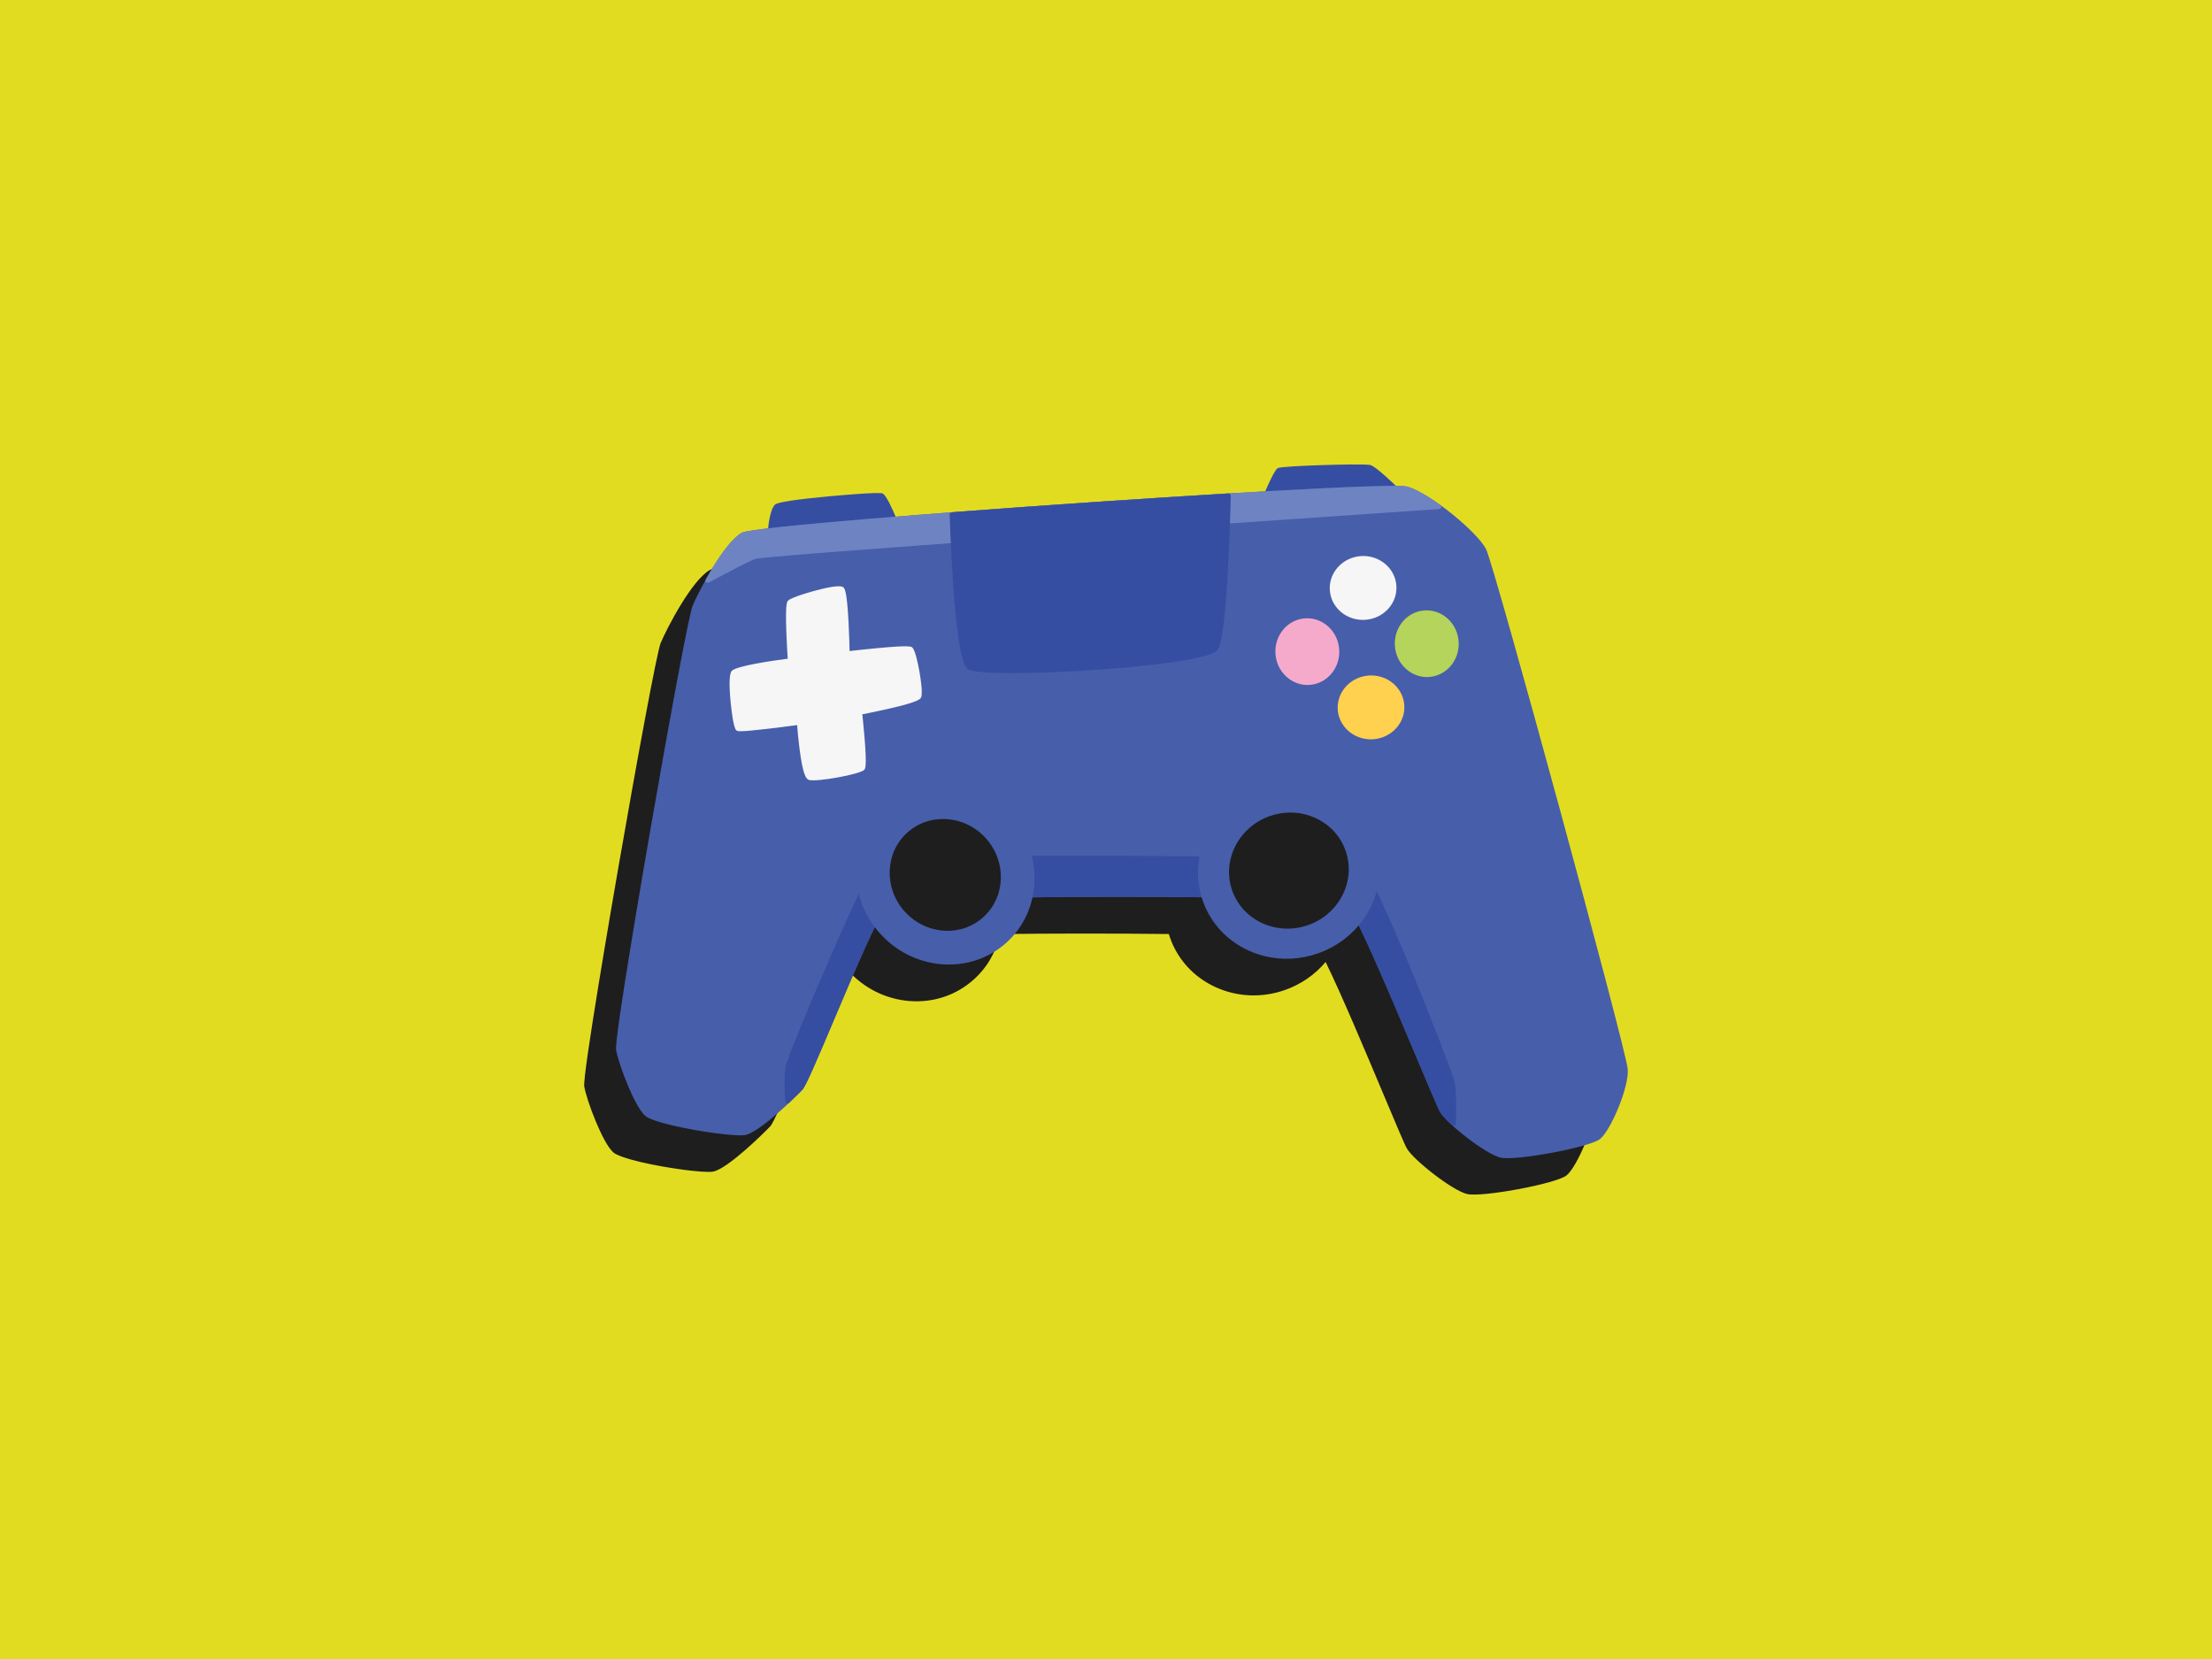 <?xml version="1.0" encoding="UTF-8"?>
<svg id="Layer_1" data-name="Layer 1" xmlns="http://www.w3.org/2000/svg" viewBox="0 0 1728 1296">
  <defs>
    <style>
      .cls-1 {
        fill: #f6f6f6;
      }

      .cls-1, .cls-2, .cls-3, .cls-4, .cls-5, .cls-6, .cls-7, .cls-8, .cls-9 {
        stroke-width: 0px;
      }

      .cls-2 {
        fill: #475eab;
      }

      .cls-3 {
        fill: #6e84c2;
      }

      .cls-4 {
        fill: #364ea1;
      }

      .cls-5 {
        fill: #1e1e1e;
      }

      .cls-6 {
        fill: #e2dc21;
      }

      .cls-7 {
        fill: #b4d45b;
      }

      .cls-8 {
        fill: #ffd14e;
      }

      .cls-9 {
        fill: #f6aacb;
      }
    </style>
  </defs>
  <rect class="cls-6" width="1728" height="1296"/>
  <g>
    <g>
      <path class="cls-5" d="M1243.59,863.68c-1.7-17.4-103.69-391.76-110.18-404.84-6.49-13.08-43.03-42.88-60.34-47.97-1.13-.33-4.29-.5-9.19-.52-4.9-.02-15.16-14.86-19.43-16.26-4.27-1.4-68.93.77-71.13,2.19s-9.41,18.26-9.41,18.26h0c-85.22,4.8-203.23,12.9-290.54,19.95,0,0-7.1-17.02-9.77-18.36s-78.15,4.91-81.93,8.36-5.02,18.84-5.02,18.84c-12.16,1.4-19.66,2.56-21.15,3.39-13.25,7.37-32.23,43.16-37.76,56.21-5.53,13.05-61.69,333.85-59.58,345.59,2.11,11.73,14.36,43.34,21.98,50.28,7.61,6.94,66.7,16.65,76.73,14.69,10.03-1.96,37.11-27.84,43.59-34.83,5.33-5.76,39.3-92.85,57.47-129.08,1.69,2.44,3.53,4.78,5.5,6.99,25.5,28.63,68.45,31.98,95.92,7.47,10.96-9.77,17.79-22.5,20.44-36.08,42.93-.59,91.77-.55,134.61-.05.36,1.29.76,2.56,1.2,3.82,12.12,34.76,51.29,52.69,87.48,40.04,13.55-4.74,24.77-13.09,32.86-23.51,19.92,39.95,60.38,140.89,64.66,148.09,5.24,8.82,34.98,32.02,45.84,34.66,10.86,2.65,68.43-7.96,76.19-14.13s22.28-39.8,20.97-53.21h0Z"/>
      <path class="cls-5" d="M499.64,907.57c-9.99-2.39-18.01-5.02-20.69-7.47-8.22-7.5-20.46-39.78-22.52-51.26-1.5-8.37,22.17-145.5,26.93-172.91,14.09-81.13,29.87-166.84,32.77-173.67,5.07-11.95,24.39-49.2,38.52-57.06.72-.4,2.39-1.33,20.39-3.44.44-4.42,1.87-15.28,5.46-18.56,2.02-1.84,16.28-4,42.4-6.43,6.47-.6,38.86-3.53,41.49-2.21,1.17.58,4.01,3.73,10.1,18.08,87.53-7.05,203-14.98,288.25-19.79,2.83-6.55,7.45-16.63,9.64-18.04,1.39-.9,13.39-1.71,35.67-2.43,7.86-.25,33.75-1.01,36.94.05,4.21,1.38,16.62,13.27,19.6,16.18,6.38.05,8.18.36,8.97.59,18.35,5.4,54.92,35.81,61.41,48.87,6.59,13.27,108.69,388.41,110.36,405.45,1.33,13.68-13.23,48.07-21.63,54.75-8.11,6.44-66.07,17.24-77.65,14.47h-.04c-11.55-2.83-41.46-26.29-46.92-35.48-1.72-2.9-8.59-19.24-18.11-41.87-14.07-33.46-33.16-78.88-45.41-103.9-8.39,10-19.38,17.56-31.92,21.94-17.93,6.27-37.13,5.45-54.07-2.3-16.96-7.76-29.62-21.55-35.64-38.81-.31-.88-.6-1.77-.86-2.67-44.02-.51-91.91-.49-131.87.05-3.01,13.94-10.15,26.25-20.71,35.66-13.65,12.17-31.4,18.08-50,16.63-18.57-1.45-35.75-10.05-48.39-24.24-1.37-1.54-2.68-3.14-3.92-4.79-8.93,18.22-21.18,47.18-32.04,72.87-13.35,31.57-21.68,51.06-24.42,54.03-3.76,4.06-33.01,33.11-44.54,35.36-6.75,1.32-36.51-2.61-57.55-7.64h0ZM582.81,425.82c-2.36,2.25-3.96,12-4.42,17.66-.07.83-.71,1.5-1.54,1.59-16.79,1.94-19.93,2.87-20.51,3.19-12.61,7.01-31.32,41.97-37.01,55.37-2.43,5.72-16.42,80.06-32.54,172.9-16.72,96.27-27.79,166.87-26.93,171.69,2.17,12.06,14.51,42.99,21.43,49.3,6.73,6.14,64.97,16.27,75.22,14.27,9.27-1.81,35.56-26.66,42.65-34.31,2.47-2.67,13.3-28.26,23.77-53.02,11.42-26.99,24.36-57.58,33.42-75.66.43-.86,1.48-1.21,2.34-.78.26.13.49.33.65.57,1.65,2.38,3.44,4.66,5.37,6.83,12.03,13.51,28.39,21.71,46.05,23.08,17.64,1.37,34.47-4.22,47.4-15.75,10.33-9.21,17.21-21.35,19.89-35.11.16-.81.86-1.4,1.69-1.41,40.65-.56,89.73-.58,134.65-.05.77.01,1.45.53,1.66,1.27.35,1.25.74,2.49,1.16,3.72,5.7,16.36,17.71,29.43,33.79,36.79,16.11,7.37,34.39,8.15,51.47,2.18,12.79-4.47,23.88-12.4,32.05-22.94.37-.47.95-.73,1.55-.67.6.06,1.12.42,1.39.96,12.22,24.51,32.15,71.92,46.71,106.54,9.1,21.65,16.29,38.75,17.89,41.43,4.94,8.32,34.32,31.32,44.75,33.86h.03c10.33,2.48,67.46-8.08,74.66-13.8,7.01-5.57,21.63-38.21,20.32-51.67-1.66-16.99-103.44-391-110.01-404.23-6.09-12.26-41.94-41.98-59.26-47.07-.42-.13-2.14-.42-8.71-.45-.45,0-.89-.18-1.21-.5-5.75-5.63-15.92-14.92-18.76-15.85-.03,0-.06-.02-.09-.02-4.76-1.14-64.19.65-69.62,2.09-1.3,1.3-5.45,9.89-8.63,17.32-.24.65-.85,1.1-1.54,1.14-85.74,4.83-202.48,12.84-290.5,19.95-.73.06-1.47-.4-1.76-1.08-3.64-8.7-7.48-16.21-8.87-17.4-2.51-.34-19.13.59-39.94,2.53-25.35,2.36-38.4,4.48-40.14,5.54h0Z"/>
    </g>
    <g>
      <g>
        <path class="cls-4" d="M601.66,414.27s1.24-15.4,5.03-18.86c3.79-3.46,79.4-9.7,82.07-8.36,2.67,1.34,9.79,18.38,9.79,18.38l-96.89,8.84Z"/>
        <path class="cls-4" d="M601.26,415.97c-.84-.2-1.41-.98-1.34-1.84.22-2.69,1.51-16.28,5.59-20.01,2.02-1.84,16.31-4.01,42.47-6.43,3.97-.37,38.87-3.56,41.56-2.2,2.83,1.42,7.87,12.68,10.62,19.27.37.89-.05,1.91-.94,2.29-.16.07-.34.11-.52.13l-96.89,8.84c-.19.02-.38,0-.57-.04ZM607.83,396.74c-2.1,2-3.6,9.89-4.23,15.6l92.4-8.43c-2.98-6.88-6.56-14.05-7.96-15.23-2.51-.34-19.16.59-40.01,2.52-25.39,2.36-38.46,4.48-40.21,5.54ZM989.59,385.49s7.22-16.86,9.42-18.28c2.2-1.42,66.97-3.59,71.25-2.18,4.28,1.4,19.47,16.28,19.47,16.28l-100.14,4.18Z"/>
        <path class="cls-4" d="M989.18,387.19c-.94-.22-1.52-1.17-1.29-2.11.02-.1.05-.19.09-.28,2.77-6.48,7.77-17.57,10.08-19.06,1.73-1.12,20.39-1.94,35.74-2.43,7.88-.25,33.83-.99,37.01.05,4.54,1.49,18.56,15.14,20.15,16.69.69.68.7,1.78.02,2.47-.31.32-.73.5-1.17.52l-100.14,4.18c-.16,0-.32,0-.48-.05ZM999.88,368.76c-1.16,1.16-4.58,8.11-7.57,14.87l93.26-3.89c-5.79-5.48-13.45-12.26-15.85-13.04-4.04-1.21-64.35.61-69.83,2.06h0Z"/>
      </g>
      <path class="cls-2" d="M483.01,819.91c2.11,11.74,14.39,43.39,22.02,50.34,7.63,6.95,66.82,16.68,76.86,14.72,10.05-1.96,37.17-27.87,43.66-34.87,6.49-7,55.24-134.02,66.62-144.22,11.38-10.19,350.34-7.88,359.89-2.23,9.55,5.64,69.24,155.4,74.5,164.24s35.05,32.06,45.92,34.71c10.88,2.65,68.55-7.96,76.32-14.13,7.77-6.17,22.32-39.84,21-53.27-1.7-17.42-103.92-392.22-110.43-405.32-6.51-13.1-43.11-42.94-60.45-48.04-17.34-5.1-505.18,28.45-518.46,35.83-13.28,7.38-32.28,43.21-37.82,56.27-5.54,13.06-61.75,334.23-59.64,345.97h0Z"/>
      <path class="cls-2" d="M524.58,879.02c-10-2.39-18.04-5.03-20.72-7.48-8.24-7.51-20.5-39.83-22.56-51.32-1.51-8.38,22.18-145.66,26.95-173.1,14.1-81.22,29.9-167.02,32.8-173.86,5.07-11.96,24.43-49.25,38.58-57.12,8.1-4.5,166.26-16.45,258.44-22.81,91.56-6.31,248.91-16.16,261.16-13.22.07.02.14.04.21.05,18.38,5.41,55.02,35.86,61.52,48.94,6.6,13.29,108.94,388.87,110.6,405.93,1.34,13.69-13.24,48.13-21.66,54.81-8.12,6.45-66.18,17.25-77.78,14.47h-.04c-11.57-2.83-41.54-26.33-47.01-35.52-1.72-2.9-8.61-19.26-18.14-41.91-10.01-23.79-22.47-53.4-33.27-77.6-16.25-36.43-21.06-43.28-22.48-44.12-5.18-2.49-87.08-4.57-178.87-4.58-118.1,0-174.99,3.32-178.97,6.61-6.38,5.71-26.15,52.45-42.04,90.01-13.37,31.6-21.71,51.12-24.46,54.09-3.77,4.06-33.07,33.14-44.61,35.39-6.76,1.32-36.57-2.62-57.65-7.66h0ZM1098.29,383.47c-8.62-2.06-117.5,3.52-259.88,13.34-143.3,9.88-251.42,19.29-257.09,22.38-12.63,7.02-31.37,42.01-37.06,55.42-2.43,5.73-16.43,80.15-32.57,173.1-16.74,96.38-27.82,167.06-26.95,171.88,2.17,12.08,14.54,43.04,21.48,49.36,6.74,6.14,65.08,16.3,75.35,14.29,9.29-1.82,35.62-26.69,42.71-34.34,2.48-2.67,13.32-28.3,23.8-53.08,16.86-39.85,35.97-85.02,42.93-91.25,1.22-1.09,4.46-3.99,60.8-5.89,31.09-1.05,74.06-1.62,121-1.61,66.35,0,173.92,1.39,180.15,5.06,6.5,3.84,29.74,58.15,57.19,123.37,9.12,21.67,16.32,38.78,17.92,41.48,4.95,8.33,34.39,31.36,44.83,33.9h.03c10.35,2.48,67.58-8.08,74.78-13.8,7.02-5.58,21.67-38.25,20.35-51.73-1.66-17.01-103.68-391.47-110.26-404.71-6.1-12.28-42.02-42.03-59.37-47.14-.05-.02-.1-.03-.15-.04h0Z"/>
      <path class="cls-4" d="M1060.79,675.34c-11.11-5.48-367.48-7.55-374.9-1.5-7.43,6.05-68.51,149.13-70.41,159.5-1.12,6.12-1,18.76-.22,26.91,4.6-4.31,8.37-8.08,10.3-10.16,6.49-7,55.24-134.02,66.62-144.22,11.38-10.19,350.34-7.88,359.89-2.23,9.55,5.64,69.24,155.4,74.5,164.24,1.45,2.44,4.78,5.98,9.06,9.88.29-12.63.29-26.78-.94-32.04-2.43-10.33-62.78-164.91-73.89-170.39h0Z"/>
      <path class="cls-4" d="M614.85,861.96c-.73-.17-1.26-.79-1.33-1.54-.79-8.24-.92-21.06.25-27.4,1.04-5.67,17.72-46.02,33.25-81.75,9.71-22.35,32.83-74.76,37.77-78.79,1-.82,3.1-2.52,61.22-3.48,33.2-.55,77.93-.72,125.96-.49,67.13.33,182.6,1.79,189.6,5.25,2.05,1.01,5.8,5.14,16.7,28.31,6.55,13.91,14.97,33.27,24.34,55.97,16.28,39.41,32.45,81.63,33.77,87.28,1.05,4.49,1.39,15.41.99,32.48-.02.97-.83,1.73-1.79,1.71-.42-.01-.82-.17-1.13-.45-3.26-2.97-7.53-7.16-9.39-10.28-1.73-2.9-8.61-19.27-18.14-41.92-10.01-23.79-22.47-53.4-33.26-77.6-16.25-36.43-21.06-43.27-22.48-44.11-5.18-2.49-87.08-4.57-178.87-4.58-118.1,0-174.99,3.32-178.97,6.61-6.38,5.71-26.15,52.45-42.04,90.01-13.37,31.6-21.71,51.12-24.46,54.09-1.76,1.89-5.41,5.58-10.39,10.25-.43.4-1.03.56-1.6.42h0ZM686.92,675.26c-2.56,2.38-14.84,27.1-36.7,77.41-17.33,39.88-32.14,76.21-33.02,80.99-.92,5.03-.98,15-.49,22.81,3.56-3.4,6.17-6.06,7.56-7.56,2.48-2.67,13.32-28.3,23.8-53.08,16.86-39.85,35.97-85.02,42.93-91.25,1.22-1.09,4.46-3.99,60.8-5.89,31.09-1.05,74.06-1.62,121-1.61,66.35,0,173.92,1.37,180.15,5.06,6.5,3.84,29.74,58.14,57.19,123.36,9.12,21.67,16.32,38.79,17.93,41.48.98,1.64,3.03,4,5.89,6.8.25-14.34-.08-23.86-.98-27.66-1.16-4.95-16.68-45.78-33.6-86.75-30.35-73.47-37.8-81.7-39.36-82.47-4.98-2.28-85.13-4.37-186.49-4.89-102.79-.52-181.08.84-186.61,3.24h0Z"/>
      <path class="cls-3" d="M1124.08,395.91c-9.36-6.72-18.62-12.15-25.15-14.07-17.34-5.1-505.18,28.45-518.46,35.83-8.53,4.74-19.42,21.22-27.59,35.86,13.72-7.38,30.98-16.49,36.19-18.51,8.1-3.14,444.47-32.95,535.01-39.11h0Z"/>
      <path class="cls-3" d="M552.48,455.23c-.94-.23-1.52-1.17-1.29-2.11.04-.16.1-.3.17-.44,6.29-11.27,18.32-31.01,28.26-36.54,8.1-4.5,166.26-16.45,258.44-22.81,91.56-6.31,248.91-16.16,261.16-13.22.07.02.14.04.21.05,6.26,1.84,15.37,6.93,25.67,14.33.78.56.96,1.66.4,2.44-.3.42-.78.69-1.3.73-241.62,16.43-526.59,36.51-534.53,39.01-4.03,1.56-16.47,7.93-35.96,18.41-.38.2-.82.26-1.24.16h0ZM1098.29,383.47c-8.62-2.06-117.5,3.52-259.88,13.34-143.3,9.88-251.42,19.29-257.09,22.38-6.06,3.36-14.64,14.14-23.9,29.91,12.54-6.7,26.39-13.93,31.01-15.72,8.03-3.11,401.56-30.11,530.58-38.89-8.29-5.64-15.5-9.49-20.57-10.98-.05-.02-.1-.03-.15-.04h0Z"/>
      <path class="cls-1" d="M617.23,516.1s-2.99-42.67-.37-45.63c2.63-2.96,37.38-13.09,40.86-10.26s4.26,50.34,4.26,50.34c0,0,46.73-5.54,49.51-3.45s8.5,32.96,6.43,37.06c-2.06,4.11-46.2,12.45-46.2,12.45,0,0,4.65,41.08,2.1,43.64s-36.12,9.19-41.38,7.35c-5.26-1.84-8.15-43.16-8.15-43.16,0,0-45.25,6.24-47.82,4.82-2.57-1.42-6.93-39.99-3.55-43.97,3.38-3.98,44.29-9.19,44.29-9.19h0Z"/>
      <path class="cls-1" d="M632.23,609.35c-.12-.03-.24-.06-.36-.1-2.24-.78-4.66-4.19-7.2-23.69-1.03-7.86-1.7-15.67-1.97-19.13-3.68.5-12.36,1.65-21.14,2.69-23.82,2.83-25.09,2.13-25.92,1.67-.88-.49-1.78-1.49-3.03-8.35-1.26-6.88-4.7-33.94-1.01-38.29,3.37-3.97,32.49-8.11,43.77-9.58-.23-3.43-.74-11.7-1.06-20.11-.87-22.78.5-24.32,1.24-25.15,2.51-2.83,20.21-7.63,20.96-7.83,19.18-5.17,21.53-3.26,22.31-2.63.97.79,2.78,2.26,4.08,27.5.48,9.24.71,18.37.79,22.24,3.81-.44,12.77-1.44,21.84-2.29,24.74-2.31,26.16-1.24,27.01-.6,2.34,1.76,4.58,12.58,5.7,18.86.91,5.07,2.84,17.19,1.24,20.38-.58,1.15-1.66,3.3-25.04,8.68-8.7,2-17.33,3.72-20.8,4.39.36,3.31,1.19,11.26,1.83,19.31,1.75,21.98.45,23.29-.41,24.15-3.4,3.41-36.41,9.41-42.83,7.87h0ZM633.07,605.96c4.66,1.51,35.8-4.51,39.42-6.89,1.08-3.04-.4-23.69-2.5-42.27-.1-.91.51-1.74,1.41-1.92,20.4-3.86,42.71-9.22,44.99-11.58.44-1.13.41-6.78-1.51-17.64-1.74-9.91-3.62-15.89-4.43-17.11h-.03c-3.47-.84-26.96,1.21-48.24,3.73-.96.11-1.83-.57-1.94-1.53,0-.06-.01-.12-.01-.18-.36-21.88-1.82-45.96-3.64-49-4.14-1.49-35.26,7.32-38.37,10.01-1.28,2.82-.63,24.68.75,44.39.06.93-.6,1.74-1.52,1.86-19.58,2.49-41.09,6.39-43.19,8.59-.72.98-1.36,7.36-.12,20.83,1.02,11.06,2.53,18.62,3.35,20.44,3.9.39,26.47-2.22,46.56-4.99.96-.13,1.84.53,1.97,1.49,0,.04,0,.08.01.12,0,.1.71,9.99,2.01,20.16,2.42,18.84,4.68,21.23,5.02,21.49h0Z"/>
      <ellipse class="cls-2" cx="738.45" cy="683.47" rx="66.75" ry="69.53" transform="translate(-267.55 663.2) rotate(-41.63)"/>
      <path class="cls-2" d="M724.77,751.55c-13.91-3.33-27.1-10.88-37.45-22.5-12.66-14.2-19.25-32.3-18.56-50.94.69-18.67,8.6-35.67,22.27-47.85,28.2-25.13,72.41-21.71,98.56,7.63,26.15,29.34,24.48,73.66-3.71,98.79-17.03,15.18-39.9,19.94-61.1,14.87h0ZM751.31,618.79c-20.13-4.82-41.82-.31-57.96,14.08-12.95,11.54-20.44,27.66-21.1,45.37-.66,17.74,5.62,34.96,17.67,48.49,9.86,11.07,22.43,18.27,35.66,21.43,20.13,4.82,41.82.31,57.96-14.08,26.76-23.85,28.29-65.95,3.43-93.86-9.86-11.07-22.43-18.27-35.66-21.43h0Z"/>
      <ellipse class="cls-5" cx="738.45" cy="683.47" rx="40.95" ry="42.66" transform="translate(-267.55 663.19) rotate(-41.63)"/>
      <path class="cls-5" d="M729.86,725.91c-8.9-2.13-17-6.97-23.29-14.03-16.29-18.28-15.24-45.9,2.33-61.56,8.52-7.6,19.61-11.28,31.23-10.38,11.58.9,22.31,6.27,30.19,15.12,16.29,18.28,15.24,45.9-2.33,61.56-8.52,7.6-19.61,11.28-31.23,10.38-2.33-.18-4.64-.55-6.91-1.09ZM746.22,644.43c-2.08-.5-4.2-.83-6.36-1-10.66-.83-20.82,2.54-28.63,9.5-16.14,14.38-17.05,39.79-2.05,56.63,7.28,8.17,17.17,13.13,27.85,13.96,10.66.83,20.82-2.54,28.63-9.5,16.14-14.38,17.05-39.79,2.05-56.63-5.81-6.52-13.28-10.99-21.49-12.96h0Z"/>
      <ellipse class="cls-2" cx="1006.87" cy="680.14" rx="69.53" ry="66.75" transform="translate(-168.32 371.42) rotate(-19.32)"/>
      <path class="cls-2" d="M988.39,747.02c-4.48-1.07-8.87-2.58-13.11-4.52-16.99-7.77-29.67-21.58-35.7-38.86-6.03-17.29-4.7-35.98,3.76-52.64,8.45-16.64,22.99-29.25,40.96-35.52,37.11-12.96,77.42,5.51,89.87,41.18,6.03,17.29,4.7,35.98-3.76,52.64-8.45,16.64-22.99,29.25-40.96,35.52-13.46,4.7-27.65,5.42-41.05,2.21h0ZM1024.56,616.7c-12.44-2.98-25.99-2.52-39.11,2.06-17.11,5.97-30.95,17.98-38.99,33.81-8.03,15.8-9.3,33.53-3.58,49.91,5.72,16.38,17.74,29.46,33.86,36.84,16.14,7.38,34.45,8.16,51.56,2.19,17.11-5.97,30.95-17.98,38.99-33.81,8.03-15.8,9.3-33.53,3.58-49.91-7.42-21.25-25.29-36.06-46.3-41.09h0Z"/>
      <ellipse class="cls-5" cx="1006.87" cy="680.14" rx="45.19" ry="43.38" transform="translate(-168.32 371.43) rotate(-19.32)"/>
      <path class="cls-5" d="M994.7,724.16c-14.58-3.49-26.99-13.78-32.15-28.56-8.2-23.49,5.01-49.55,29.44-58.08,11.82-4.13,24.49-3.59,35.66,1.52,11.2,5.12,19.55,14.22,23.53,25.61,3.98,11.39,3.1,23.71-2.48,34.69-5.56,10.95-15.14,19.26-26.96,23.39-9.07,3.17-18.43,3.48-27.04,1.42h0ZM1018.21,639.48c-8.18-1.96-16.84-1.52-25.06,1.35-22.61,7.9-34.86,31.95-27.29,53.63,7.57,21.67,32.12,32.88,54.73,24.99,10.97-3.83,19.84-11.52,25-21.67,5.14-10.12,5.95-21.47,2.3-31.96-3.66-10.49-11.36-18.86-21.68-23.58-2.57-1.18-5.24-2.1-7.99-2.76h0Z"/>
      <ellipse class="cls-1" cx="1064.84" cy="459.29" rx="24.31" ry="23.2" transform="translate(-28.36 72.32) rotate(-3.84)"/>
      <path class="cls-1" d="M1058.41,483.52c-10.65-2.55-18.83-11.44-19.57-22.5-.91-13.73,10.01-25.67,24.35-26.62,14.33-.95,26.74,9.45,27.65,23.17.44,6.67-1.86,13.11-6.47,18.14-4.6,5.01-10.94,8.02-17.87,8.48-2.71.18-5.44-.04-8.08-.68ZM1070.46,438.47c-2.24-.54-4.61-.75-7.04-.59-12.41.82-21.87,11.1-21.09,22.9.78,11.8,11.51,20.74,23.93,19.91,6.03-.4,11.54-3.01,15.53-7.36,3.96-4.32,5.94-9.84,5.56-15.55-.63-9.49-7.69-17.13-16.89-19.33h0Z"/>
      <ellipse class="cls-8" cx="1071.03" cy="552.6" rx="24.31" ry="23.2" transform="translate(-34.59 72.95) rotate(-3.84)"/>
      <path class="cls-8" d="M1064.6,576.83c-10.65-2.55-18.83-11.44-19.57-22.5-.91-13.73,10.01-25.67,24.35-26.62,14.33-.95,26.74,9.45,27.65,23.17.44,6.67-1.86,13.11-6.47,18.14-4.6,5.01-10.94,8.02-17.87,8.48-2.71.18-5.44-.04-8.08-.68h0ZM1076.65,531.78c-2.24-.54-4.61-.75-7.04-.59-12.41.82-21.87,11.1-21.09,22.9.78,11.8,11.52,20.73,23.93,19.91,6.03-.4,11.54-3.01,15.53-7.36,3.96-4.32,5.94-9.84,5.56-15.55-.63-9.49-7.69-17.13-16.89-19.33h0Z"/>
      <ellipse class="cls-7" cx="1114.58" cy="502.85" rx="23.2" ry="24.31" transform="translate(-30.54 74.08) rotate(-3.76)"/>
      <path class="cls-7" d="M1109.1,528.25c-4.01-.96-7.75-2.95-10.94-5.87-5.01-4.6-8.02-10.94-8.48-17.87s1.69-13.62,6.05-18.84c4.38-5.24,10.46-8.37,17.13-8.81,6.67-.44,13.11,1.86,18.14,6.47,5.01,4.6,8.02,10.94,8.48,17.87.46,6.93-1.69,13.62-6.05,18.84-4.38,5.24-10.46,8.37-17.13,8.82-2.42.16-4.85-.04-7.2-.6h0ZM1119.24,480.85c-1.99-.48-4.06-.65-6.15-.52-5.7.38-10.91,3.07-14.67,7.57-3.78,4.52-5.64,10.34-5.24,16.36.4,6.03,3.01,11.54,7.36,15.53,4.32,3.96,9.84,5.94,15.54,5.56,5.7-.38,10.91-3.07,14.67-7.57,3.78-4.52,5.64-10.34,5.24-16.36-.4-6.03-3.01-11.54-7.36-15.53-2.74-2.51-5.95-4.22-9.39-5.05h0Z"/>
      <ellipse class="cls-9" cx="1021.28" cy="509.04" rx="23.2" ry="24.31" transform="translate(-31.15 67.98) rotate(-3.76)"/>
      <path class="cls-9" d="M1015.8,534.44c-4.01-.96-7.75-2.95-10.94-5.87-5.01-4.6-8.02-10.94-8.48-17.87-.46-6.93,1.69-13.62,6.05-18.84,4.38-5.24,10.46-8.37,17.13-8.81,6.67-.44,13.11,1.86,18.14,6.47,5.01,4.6,8.02,10.94,8.48,17.87.95,14.34-9.44,26.74-23.17,27.65-2.42.16-4.85-.04-7.2-.6h0ZM1025.94,487.05c-1.99-.48-4.06-.65-6.15-.52-5.7.38-10.91,3.07-14.67,7.57-3.78,4.52-5.64,10.34-5.24,16.36.4,6.03,3.01,11.54,7.36,15.53,4.32,3.96,9.84,5.94,15.54,5.56,11.8-.78,20.74-11.52,19.91-23.93-.4-6.03-3.01-11.54-7.36-15.53-2.74-2.51-5.95-4.22-9.39-5.05h0Z"/>
      <path class="cls-4" d="M757.2,521.35c10.87,7.64,185.24-1.89,192.88-15.2,6.53-11.39,9.05-95.04,9.65-118.92-66.61,3.97-146.72,9.42-216.14,14.69.95,28.06,4.56,113.07,13.62,119.44h0Z"/>
      <path class="cls-4" d="M759.3,523.96c-1.4-.34-2.46-.72-3.1-1.18-2.8-1.97-6.94-9.59-10.59-52.87-2.14-25.44-3.28-53.49-3.77-67.94-.03-.94.68-1.73,1.62-1.8,69.4-5.27,150.21-10.76,216.17-14.69.49-.03.97.15,1.32.49.35.34.55.81.53,1.3-.8,32.22-3.36,108.38-9.88,119.75-1,1.75-3.77,4.11-16.46,6.93-24.17,5.37-68.68,9.05-102.27,10.69-10.51.52-59.47,2.69-73.57-.68h0ZM745.39,403.53c.52,14.84,1.65,41.67,3.71,66.09,3.55,42.11,7.56,49.21,9.12,50.31,3.22,2.27,29.84,3.41,74.49,1.23,33.45-1.64,77.72-5.29,101.68-10.62,11.88-2.64,13.86-4.69,14.18-5.25,4.94-8.61,8.06-65.3,9.37-116.2-65.06,3.89-144.21,9.27-212.54,14.44h0Z"/>
    </g>
  </g>
</svg>